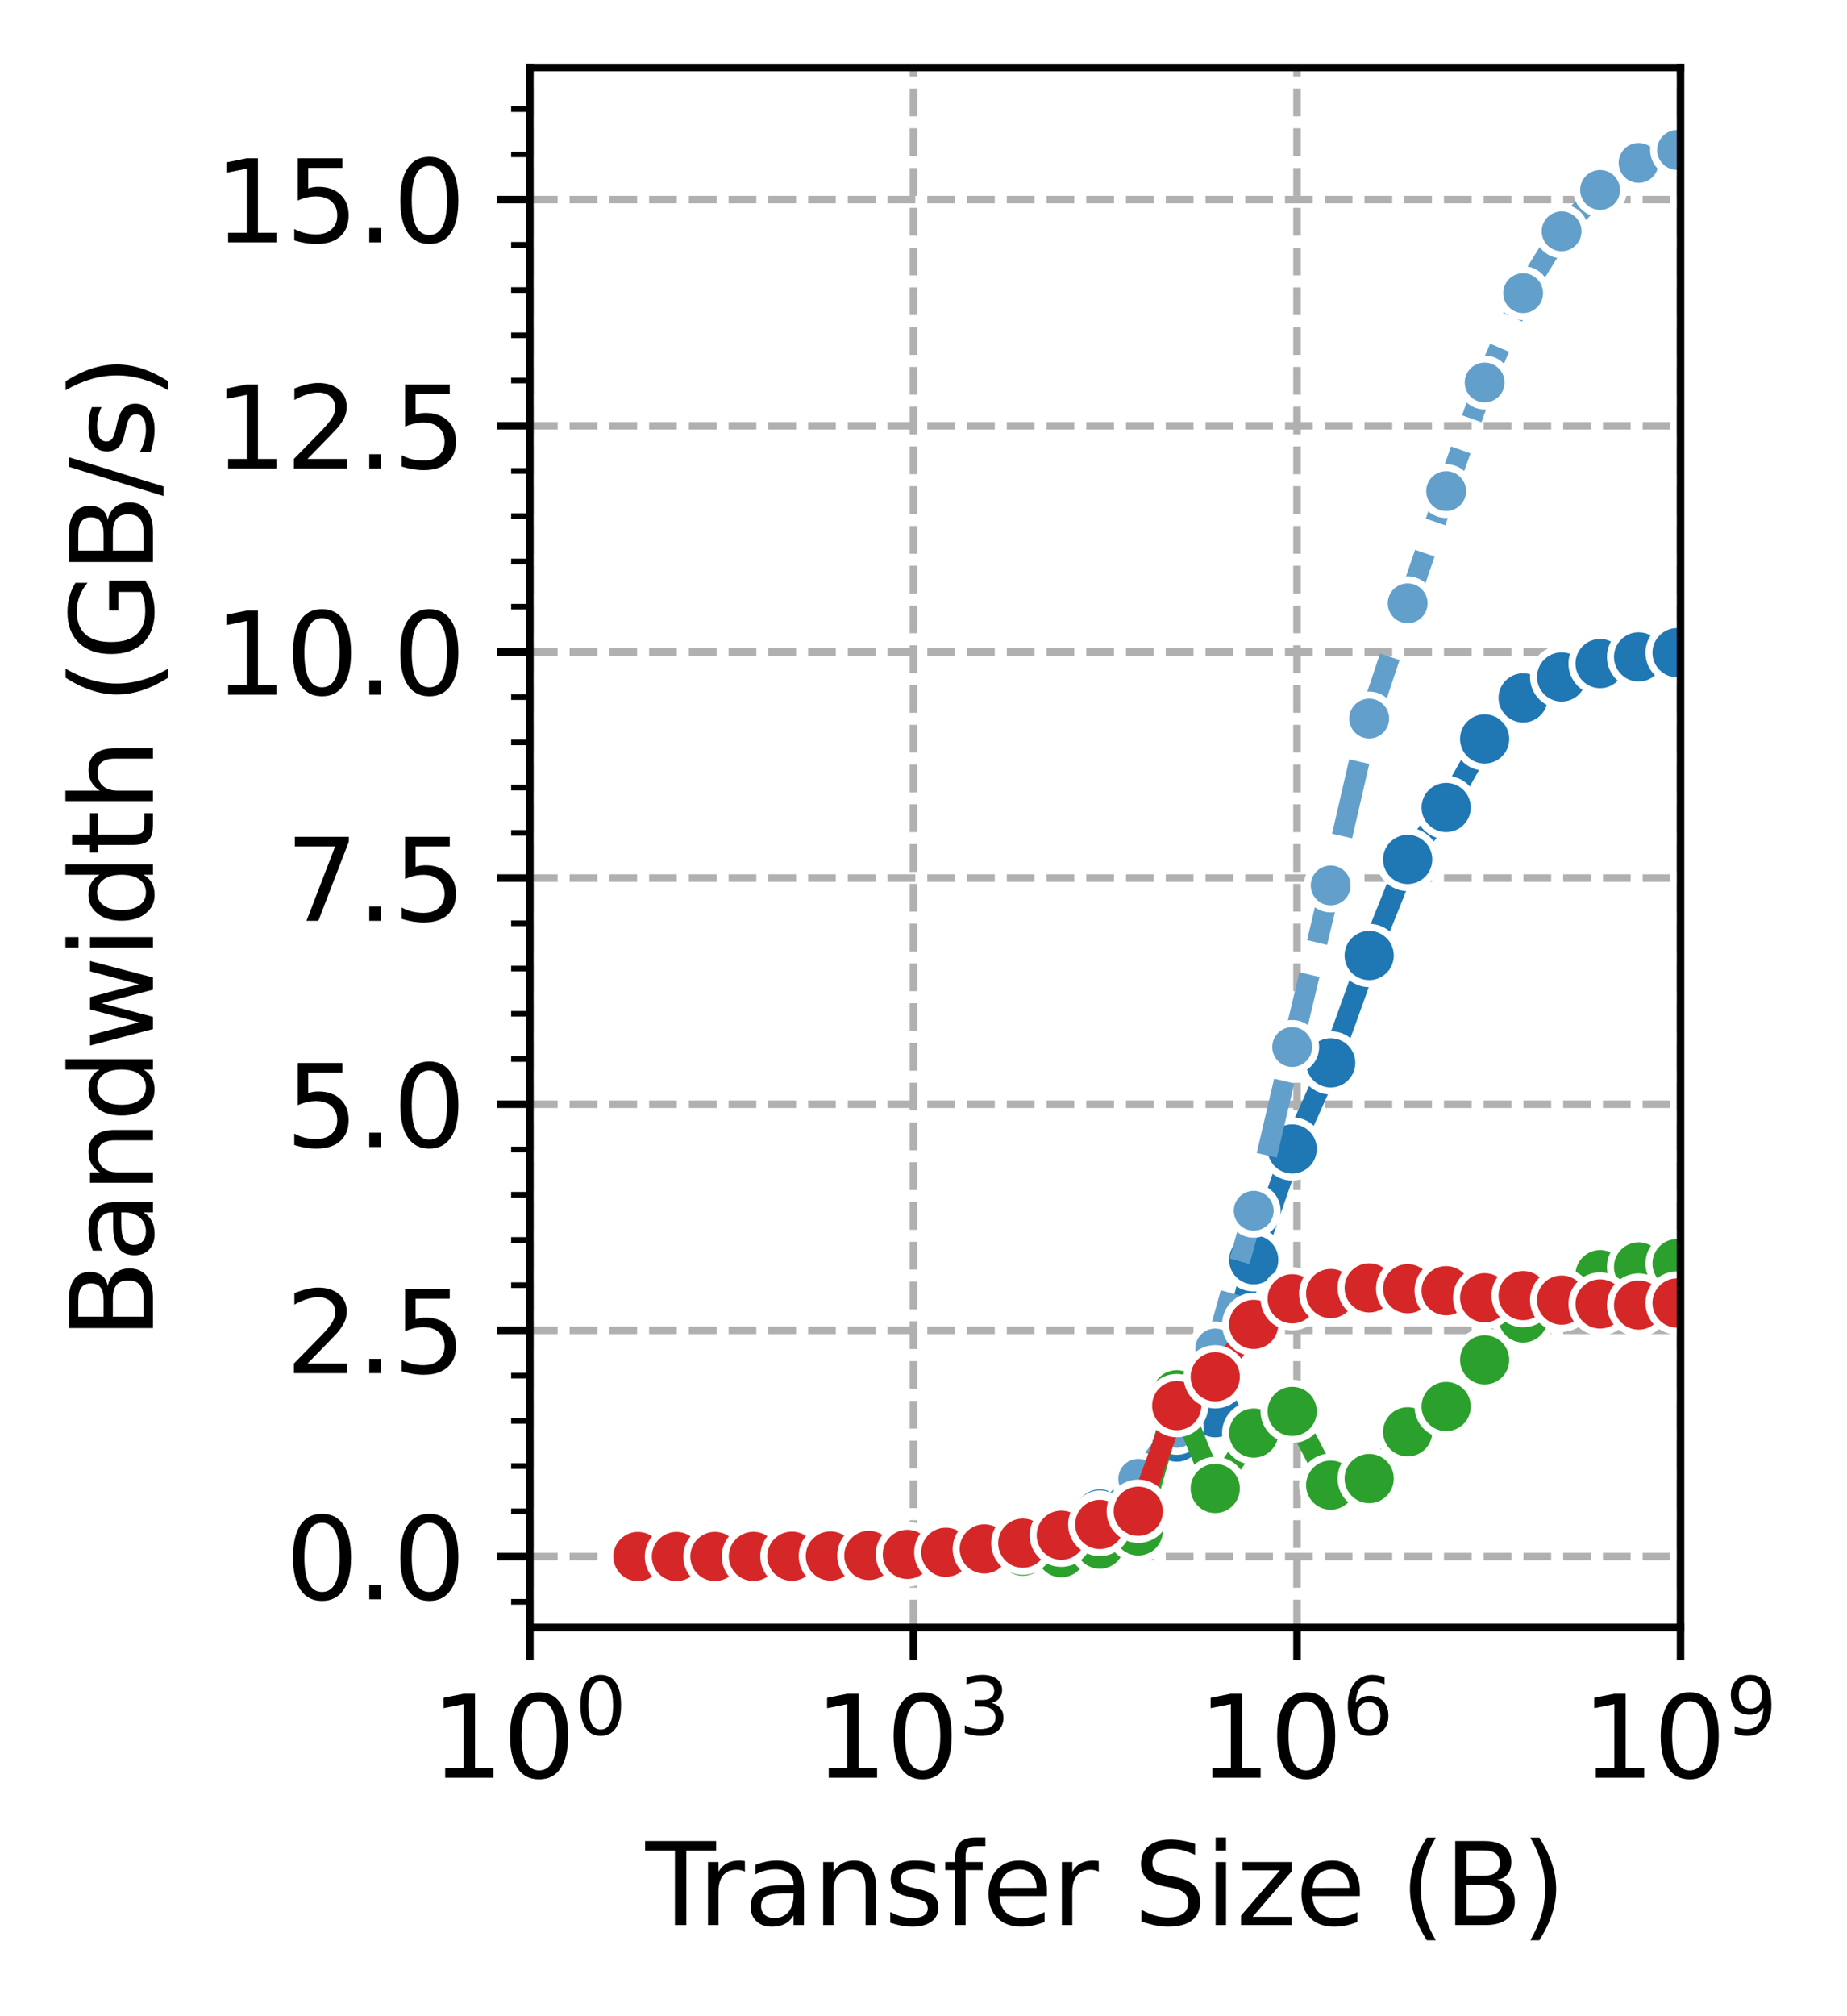<?xml version="1.0" encoding="utf-8" standalone="no"?>
<!DOCTYPE svg PUBLIC "-//W3C//DTD SVG 1.1//EN"
  "http://www.w3.org/Graphics/SVG/1.1/DTD/svg11.dtd">
<svg xmlns:xlink="http://www.w3.org/1999/xlink" width="197.053pt" height="214.947pt" viewBox="0 0 197.053 214.947" xmlns="http://www.w3.org/2000/svg" version="1.1">
 <defs>
  <style type="text/css">*{stroke-linejoin: round; stroke-linecap: butt}</style>
 </defs>
 <g id="figure_1">
  <g id="patch_1">
   <path d="M 0 214.947 
L 197.053 214.947 
L 197.053 0 
L 0 0 
z
" style="fill: #ffffff"/>
  </g>
  <g id="axes_1">
   <g id="patch_2">
    <path d="M 56.532 173.52 
L 179.292 173.52 
L 179.292 7.2 
L 56.532 7.2 
z
" style="fill: #ffffff"/>
   </g>
   <g id="PolyCollection_1">
    <defs>
     <path id="m01594944fa" d="M 68.06 -48.988 
L 68.06 -48.988 
L 72.166 -48.989 
L 76.272 -48.991 
L 80.378 -48.996 
L 84.484 -49.005 
L 88.59 -49.025 
L 92.696 -49.064 
L 96.802 -49.132 
L 100.908 -49.271 
L 105.014 -49.569 
L 109.12 -50.162 
L 113.226 -51.048 
L 117.332 -53.501 
L 121.438 -57.023 
L 125.544 -61.504 
L 129.65 -64.037 
L 133.756 -80.317 
L 137.862 -92.207 
L 141.969 -101.578 
L 146.075 -112.904 
L 150.181 -123.29 
L 154.287 -128.67 
L 158.393 -136.154 
L 162.499 -140.405 
L 166.605 -142.67 
L 170.711 -144.181 
L 174.817 -144.885 
L 178.923 -145.345 
L 183.029 -145.59 
L 187.135 -145.708 
L 187.135 -145.739 
L 187.135 -145.739 
L 183.029 -145.593 
L 178.923 -145.369 
L 174.817 -144.931 
L 170.711 -144.215 
L 166.605 -142.868 
L 162.499 -140.669 
L 158.393 -136.167 
L 154.287 -129.031 
L 150.181 -123.337 
L 146.075 -113.238 
L 141.969 -101.67 
L 137.862 -92.687 
L 133.756 -80.937 
L 129.65 -64.606 
L 125.544 -61.946 
L 121.438 -57.186 
L 117.332 -53.54 
L 113.226 -51.292 
L 109.12 -50.169 
L 105.014 -49.596 
L 100.908 -49.287 
L 96.802 -49.145 
L 92.696 -49.064 
L 88.59 -49.026 
L 84.484 -49.006 
L 80.378 -48.996 
L 76.272 -48.991 
L 72.166 -48.989 
L 68.06 -48.988 
z
" style="stroke: #1f77b4; stroke-opacity: 0.2"/>
    </defs>
    <g clip-path="url(#p445fb8ca25)">
     <use xlink:href="#m01594944fa" x="0" y="214.947" style="fill: #1f77b4; fill-opacity: 0.2; stroke: #1f77b4; stroke-opacity: 0.2"/>
    </g>
   </g>
   <g id="PolyCollection_2"/>
   <g id="PolyCollection_3"/>
   <g id="PolyCollection_4"/>
   <g id="matplotlib.axis_1">
    <g id="xtick_1">
     <g id="line2d_1">
      <path d="M 56.532 173.52 
L 56.532 7.2 
" clip-path="url(#p445fb8ca25)" style="fill: none; stroke-dasharray: 2.96,1.28; stroke-dashoffset: 0; stroke: #b0b0b0; stroke-width: 0.8"/>
     </g>
     <g id="line2d_2">
      <defs>
       <path id="m02758faf42" d="M 0 0 
L 0 3.5 
" style="stroke: #000000; stroke-width: 0.8"/>
      </defs>
      <g>
       <use xlink:href="#m02758faf42" x="56.532" y="173.52" style="stroke: #000000; stroke-width: 0.8"/>
      </g>
     </g>
     <g id="text_1">
      <!-- $\mathdefault{10^{0}}$ -->
      <g transform="translate(45.972 189.638) scale(0.12 -0.12)">
       <defs>
        <path id="DejaVuSans-31" d="M 794 531 
L 1825 531 
L 1825 4091 
L 703 3866 
L 703 4441 
L 1819 4666 
L 2450 4666 
L 2450 531 
L 3481 531 
L 3481 0 
L 794 0 
L 794 531 
z
" transform="scale(0.016)"/>
        <path id="DejaVuSans-30" d="M 2034 4250 
Q 1547 4250 1301 3770 
Q 1056 3291 1056 2328 
Q 1056 1369 1301 889 
Q 1547 409 2034 409 
Q 2525 409 2770 889 
Q 3016 1369 3016 2328 
Q 3016 3291 2770 3770 
Q 2525 4250 2034 4250 
z
M 2034 4750 
Q 2819 4750 3233 4129 
Q 3647 3509 3647 2328 
Q 3647 1150 3233 529 
Q 2819 -91 2034 -91 
Q 1250 -91 836 529 
Q 422 1150 422 2328 
Q 422 3509 836 4129 
Q 1250 4750 2034 4750 
z
" transform="scale(0.016)"/>
       </defs>
       <use xlink:href="#DejaVuSans-31" transform="translate(0 0.766)"/>
       <use xlink:href="#DejaVuSans-30" transform="translate(63.623 0.766)"/>
       <use xlink:href="#DejaVuSans-30" transform="translate(128.203 39.047) scale(0.7)"/>
      </g>
     </g>
    </g>
    <g id="xtick_2">
     <g id="line2d_3">
      <path d="M 97.453 173.52 
L 97.453 7.2 
" clip-path="url(#p445fb8ca25)" style="fill: none; stroke-dasharray: 2.96,1.28; stroke-dashoffset: 0; stroke: #b0b0b0; stroke-width: 0.8"/>
     </g>
     <g id="line2d_4">
      <g>
       <use xlink:href="#m02758faf42" x="97.453" y="173.52" style="stroke: #000000; stroke-width: 0.8"/>
      </g>
     </g>
     <g id="text_2">
      <!-- $\mathdefault{10^{3}}$ -->
      <g transform="translate(86.892 189.638) scale(0.12 -0.12)">
       <defs>
        <path id="DejaVuSans-33" d="M 2597 2516 
Q 3050 2419 3304 2112 
Q 3559 1806 3559 1356 
Q 3559 666 3084 287 
Q 2609 -91 1734 -91 
Q 1441 -91 1130 -33 
Q 819 25 488 141 
L 488 750 
Q 750 597 1062 519 
Q 1375 441 1716 441 
Q 2309 441 2620 675 
Q 2931 909 2931 1356 
Q 2931 1769 2642 2001 
Q 2353 2234 1838 2234 
L 1294 2234 
L 1294 2753 
L 1863 2753 
Q 2328 2753 2575 2939 
Q 2822 3125 2822 3475 
Q 2822 3834 2567 4026 
Q 2313 4219 1838 4219 
Q 1578 4219 1281 4162 
Q 984 4106 628 3988 
L 628 4550 
Q 988 4650 1302 4700 
Q 1616 4750 1894 4750 
Q 2613 4750 3031 4423 
Q 3450 4097 3450 3541 
Q 3450 3153 3228 2886 
Q 3006 2619 2597 2516 
z
" transform="scale(0.016)"/>
       </defs>
       <use xlink:href="#DejaVuSans-31" transform="translate(0 0.766)"/>
       <use xlink:href="#DejaVuSans-30" transform="translate(63.623 0.766)"/>
       <use xlink:href="#DejaVuSans-33" transform="translate(128.203 39.047) scale(0.7)"/>
      </g>
     </g>
    </g>
    <g id="xtick_3">
     <g id="line2d_5">
      <path d="M 138.373 173.52 
L 138.373 7.2 
" clip-path="url(#p445fb8ca25)" style="fill: none; stroke-dasharray: 2.96,1.28; stroke-dashoffset: 0; stroke: #b0b0b0; stroke-width: 0.8"/>
     </g>
     <g id="line2d_6">
      <g>
       <use xlink:href="#m02758faf42" x="138.373" y="173.52" style="stroke: #000000; stroke-width: 0.8"/>
      </g>
     </g>
     <g id="text_3">
      <!-- $\mathdefault{10^{6}}$ -->
      <g transform="translate(127.812 189.638) scale(0.12 -0.12)">
       <defs>
        <path id="DejaVuSans-36" d="M 2113 2584 
Q 1688 2584 1439 2293 
Q 1191 2003 1191 1497 
Q 1191 994 1439 701 
Q 1688 409 2113 409 
Q 2538 409 2786 701 
Q 3034 994 3034 1497 
Q 3034 2003 2786 2293 
Q 2538 2584 2113 2584 
z
M 3366 4563 
L 3366 3988 
Q 3128 4100 2886 4159 
Q 2644 4219 2406 4219 
Q 1781 4219 1451 3797 
Q 1122 3375 1075 2522 
Q 1259 2794 1537 2939 
Q 1816 3084 2150 3084 
Q 2853 3084 3261 2657 
Q 3669 2231 3669 1497 
Q 3669 778 3244 343 
Q 2819 -91 2113 -91 
Q 1303 -91 875 529 
Q 447 1150 447 2328 
Q 447 3434 972 4092 
Q 1497 4750 2381 4750 
Q 2619 4750 2861 4703 
Q 3103 4656 3366 4563 
z
" transform="scale(0.016)"/>
       </defs>
       <use xlink:href="#DejaVuSans-31" transform="translate(0 0.766)"/>
       <use xlink:href="#DejaVuSans-30" transform="translate(63.623 0.766)"/>
       <use xlink:href="#DejaVuSans-36" transform="translate(128.203 39.047) scale(0.7)"/>
      </g>
     </g>
    </g>
    <g id="xtick_4">
     <g id="line2d_7">
      <path d="M 179.292 173.52 
L 179.292 7.2 
" clip-path="url(#p445fb8ca25)" style="fill: none; stroke-dasharray: 2.96,1.28; stroke-dashoffset: 0; stroke: #b0b0b0; stroke-width: 0.8"/>
     </g>
     <g id="line2d_8">
      <g>
       <use xlink:href="#m02758faf42" x="179.292" y="173.52" style="stroke: #000000; stroke-width: 0.8"/>
      </g>
     </g>
     <g id="text_4">
      <!-- $\mathdefault{10^{9}}$ -->
      <g transform="translate(168.732 189.638) scale(0.12 -0.12)">
       <defs>
        <path id="DejaVuSans-39" d="M 703 97 
L 703 672 
Q 941 559 1184 500 
Q 1428 441 1663 441 
Q 2288 441 2617 861 
Q 2947 1281 2994 2138 
Q 2813 1869 2534 1725 
Q 2256 1581 1919 1581 
Q 1219 1581 811 2004 
Q 403 2428 403 3163 
Q 403 3881 828 4315 
Q 1253 4750 1959 4750 
Q 2769 4750 3195 4129 
Q 3622 3509 3622 2328 
Q 3622 1225 3098 567 
Q 2575 -91 1691 -91 
Q 1453 -91 1209 -44 
Q 966 3 703 97 
z
M 1959 2075 
Q 2384 2075 2632 2365 
Q 2881 2656 2881 3163 
Q 2881 3666 2632 3958 
Q 2384 4250 1959 4250 
Q 1534 4250 1286 3958 
Q 1038 3666 1038 3163 
Q 1038 2656 1286 2365 
Q 1534 2075 1959 2075 
z
" transform="scale(0.016)"/>
       </defs>
       <use xlink:href="#DejaVuSans-31" transform="translate(0 0.766)"/>
       <use xlink:href="#DejaVuSans-30" transform="translate(63.623 0.766)"/>
       <use xlink:href="#DejaVuSans-39" transform="translate(128.203 39.047) scale(0.7)"/>
      </g>
     </g>
    </g>
    <g id="text_5">
     <!-- Transfer Size (B) -->
     <g transform="translate(68.862 205.252) scale(0.12 -0.12)">
      <defs>
       <path id="DejaVuSans-54" d="M -19 4666 
L 3928 4666 
L 3928 4134 
L 2272 4134 
L 2272 0 
L 1638 0 
L 1638 4134 
L -19 4134 
L -19 4666 
z
" transform="scale(0.016)"/>
       <path id="DejaVuSans-72" d="M 2631 2963 
Q 2534 3019 2420 3045 
Q 2306 3072 2169 3072 
Q 1681 3072 1420 2755 
Q 1159 2438 1159 1844 
L 1159 0 
L 581 0 
L 581 3500 
L 1159 3500 
L 1159 2956 
Q 1341 3275 1631 3429 
Q 1922 3584 2338 3584 
Q 2397 3584 2469 3576 
Q 2541 3569 2628 3553 
L 2631 2963 
z
" transform="scale(0.016)"/>
       <path id="DejaVuSans-61" d="M 2194 1759 
Q 1497 1759 1228 1600 
Q 959 1441 959 1056 
Q 959 750 1161 570 
Q 1363 391 1709 391 
Q 2188 391 2477 730 
Q 2766 1069 2766 1631 
L 2766 1759 
L 2194 1759 
z
M 3341 1997 
L 3341 0 
L 2766 0 
L 2766 531 
Q 2569 213 2275 61 
Q 1981 -91 1556 -91 
Q 1019 -91 701 211 
Q 384 513 384 1019 
Q 384 1609 779 1909 
Q 1175 2209 1959 2209 
L 2766 2209 
L 2766 2266 
Q 2766 2663 2505 2880 
Q 2244 3097 1772 3097 
Q 1472 3097 1187 3025 
Q 903 2953 641 2809 
L 641 3341 
Q 956 3463 1253 3523 
Q 1550 3584 1831 3584 
Q 2591 3584 2966 3190 
Q 3341 2797 3341 1997 
z
" transform="scale(0.016)"/>
       <path id="DejaVuSans-6e" d="M 3513 2113 
L 3513 0 
L 2938 0 
L 2938 2094 
Q 2938 2591 2744 2837 
Q 2550 3084 2163 3084 
Q 1697 3084 1428 2787 
Q 1159 2491 1159 1978 
L 1159 0 
L 581 0 
L 581 3500 
L 1159 3500 
L 1159 2956 
Q 1366 3272 1645 3428 
Q 1925 3584 2291 3584 
Q 2894 3584 3203 3211 
Q 3513 2838 3513 2113 
z
" transform="scale(0.016)"/>
       <path id="DejaVuSans-73" d="M 2834 3397 
L 2834 2853 
Q 2591 2978 2328 3040 
Q 2066 3103 1784 3103 
Q 1356 3103 1142 2972 
Q 928 2841 928 2578 
Q 928 2378 1081 2264 
Q 1234 2150 1697 2047 
L 1894 2003 
Q 2506 1872 2764 1633 
Q 3022 1394 3022 966 
Q 3022 478 2636 193 
Q 2250 -91 1575 -91 
Q 1294 -91 989 -36 
Q 684 19 347 128 
L 347 722 
Q 666 556 975 473 
Q 1284 391 1588 391 
Q 1994 391 2212 530 
Q 2431 669 2431 922 
Q 2431 1156 2273 1281 
Q 2116 1406 1581 1522 
L 1381 1569 
Q 847 1681 609 1914 
Q 372 2147 372 2553 
Q 372 3047 722 3315 
Q 1072 3584 1716 3584 
Q 2034 3584 2315 3537 
Q 2597 3491 2834 3397 
z
" transform="scale(0.016)"/>
       <path id="DejaVuSans-66" d="M 2375 4863 
L 2375 4384 
L 1825 4384 
Q 1516 4384 1395 4259 
Q 1275 4134 1275 3809 
L 1275 3500 
L 2222 3500 
L 2222 3053 
L 1275 3053 
L 1275 0 
L 697 0 
L 697 3053 
L 147 3053 
L 147 3500 
L 697 3500 
L 697 3744 
Q 697 4328 969 4595 
Q 1241 4863 1831 4863 
L 2375 4863 
z
" transform="scale(0.016)"/>
       <path id="DejaVuSans-65" d="M 3597 1894 
L 3597 1613 
L 953 1613 
Q 991 1019 1311 708 
Q 1631 397 2203 397 
Q 2534 397 2845 478 
Q 3156 559 3463 722 
L 3463 178 
Q 3153 47 2828 -22 
Q 2503 -91 2169 -91 
Q 1331 -91 842 396 
Q 353 884 353 1716 
Q 353 2575 817 3079 
Q 1281 3584 2069 3584 
Q 2775 3584 3186 3129 
Q 3597 2675 3597 1894 
z
M 3022 2063 
Q 3016 2534 2758 2815 
Q 2500 3097 2075 3097 
Q 1594 3097 1305 2825 
Q 1016 2553 972 2059 
L 3022 2063 
z
" transform="scale(0.016)"/>
       <path id="DejaVuSans-20" transform="scale(0.016)"/>
       <path id="DejaVuSans-53" d="M 3425 4513 
L 3425 3897 
Q 3066 4069 2747 4153 
Q 2428 4238 2131 4238 
Q 1616 4238 1336 4038 
Q 1056 3838 1056 3469 
Q 1056 3159 1242 3001 
Q 1428 2844 1947 2747 
L 2328 2669 
Q 3034 2534 3370 2195 
Q 3706 1856 3706 1288 
Q 3706 609 3251 259 
Q 2797 -91 1919 -91 
Q 1588 -91 1214 -16 
Q 841 59 441 206 
L 441 856 
Q 825 641 1194 531 
Q 1563 422 1919 422 
Q 2459 422 2753 634 
Q 3047 847 3047 1241 
Q 3047 1584 2836 1778 
Q 2625 1972 2144 2069 
L 1759 2144 
Q 1053 2284 737 2584 
Q 422 2884 422 3419 
Q 422 4038 858 4394 
Q 1294 4750 2059 4750 
Q 2388 4750 2728 4690 
Q 3069 4631 3425 4513 
z
" transform="scale(0.016)"/>
       <path id="DejaVuSans-69" d="M 603 3500 
L 1178 3500 
L 1178 0 
L 603 0 
L 603 3500 
z
M 603 4863 
L 1178 4863 
L 1178 4134 
L 603 4134 
L 603 4863 
z
" transform="scale(0.016)"/>
       <path id="DejaVuSans-7a" d="M 353 3500 
L 3084 3500 
L 3084 2975 
L 922 459 
L 3084 459 
L 3084 0 
L 275 0 
L 275 525 
L 2438 3041 
L 353 3041 
L 353 3500 
z
" transform="scale(0.016)"/>
       <path id="DejaVuSans-28" d="M 1984 4856 
Q 1566 4138 1362 3434 
Q 1159 2731 1159 2009 
Q 1159 1288 1364 580 
Q 1569 -128 1984 -844 
L 1484 -844 
Q 1016 -109 783 600 
Q 550 1309 550 2009 
Q 550 2706 781 3412 
Q 1013 4119 1484 4856 
L 1984 4856 
z
" transform="scale(0.016)"/>
       <path id="DejaVuSans-42" d="M 1259 2228 
L 1259 519 
L 2272 519 
Q 2781 519 3026 730 
Q 3272 941 3272 1375 
Q 3272 1813 3026 2020 
Q 2781 2228 2272 2228 
L 1259 2228 
z
M 1259 4147 
L 1259 2741 
L 2194 2741 
Q 2656 2741 2882 2914 
Q 3109 3088 3109 3444 
Q 3109 3797 2882 3972 
Q 2656 4147 2194 4147 
L 1259 4147 
z
M 628 4666 
L 2241 4666 
Q 2963 4666 3353 4366 
Q 3744 4066 3744 3513 
Q 3744 3084 3544 2831 
Q 3344 2578 2956 2516 
Q 3422 2416 3680 2098 
Q 3938 1781 3938 1306 
Q 3938 681 3513 340 
Q 3088 0 2303 0 
L 628 0 
L 628 4666 
z
" transform="scale(0.016)"/>
       <path id="DejaVuSans-29" d="M 513 4856 
L 1013 4856 
Q 1481 4119 1714 3412 
Q 1947 2706 1947 2009 
Q 1947 1309 1714 600 
Q 1481 -109 1013 -844 
L 513 -844 
Q 928 -128 1133 580 
Q 1338 1288 1338 2009 
Q 1338 2731 1133 3434 
Q 928 4138 513 4856 
z
" transform="scale(0.016)"/>
      </defs>
      <use xlink:href="#DejaVuSans-54"/>
      <use xlink:href="#DejaVuSans-72" x="46.334"/>
      <use xlink:href="#DejaVuSans-61" x="87.447"/>
      <use xlink:href="#DejaVuSans-6e" x="148.727"/>
      <use xlink:href="#DejaVuSans-73" x="212.105"/>
      <use xlink:href="#DejaVuSans-66" x="264.205"/>
      <use xlink:href="#DejaVuSans-65" x="299.41"/>
      <use xlink:href="#DejaVuSans-72" x="360.934"/>
      <use xlink:href="#DejaVuSans-20" x="402.047"/>
      <use xlink:href="#DejaVuSans-53" x="433.834"/>
      <use xlink:href="#DejaVuSans-69" x="497.311"/>
      <use xlink:href="#DejaVuSans-7a" x="525.094"/>
      <use xlink:href="#DejaVuSans-65" x="577.584"/>
      <use xlink:href="#DejaVuSans-20" x="639.107"/>
      <use xlink:href="#DejaVuSans-28" x="670.895"/>
      <use xlink:href="#DejaVuSans-42" x="709.908"/>
      <use xlink:href="#DejaVuSans-29" x="778.512"/>
     </g>
    </g>
   </g>
   <g id="matplotlib.axis_2">
    <g id="ytick_1">
     <g id="line2d_9">
      <path d="M 56.532 165.961 
L 179.292 165.961 
" clip-path="url(#p445fb8ca25)" style="fill: none; stroke-dasharray: 2.96,1.28; stroke-dashoffset: 0; stroke: #b0b0b0; stroke-width: 0.8"/>
     </g>
     <g id="line2d_10">
      <defs>
       <path id="mabf384fcd1" d="M 0 0 
L -3.5 0 
" style="stroke: #000000; stroke-width: 0.8"/>
      </defs>
      <g>
       <use xlink:href="#mabf384fcd1" x="56.532" y="165.961" style="stroke: #000000; stroke-width: 0.8"/>
      </g>
     </g>
     <g id="text_6">
      <!-- 0.0 -->
      <g transform="translate(30.449 170.52) scale(0.12 -0.12)">
       <defs>
        <path id="DejaVuSans-2e" d="M 684 794 
L 1344 794 
L 1344 0 
L 684 0 
L 684 794 
z
" transform="scale(0.016)"/>
       </defs>
       <use xlink:href="#DejaVuSans-30"/>
       <use xlink:href="#DejaVuSans-2e" x="63.623"/>
       <use xlink:href="#DejaVuSans-30" x="95.41"/>
      </g>
     </g>
    </g>
    <g id="ytick_2">
     <g id="line2d_11">
      <path d="M 56.532 141.847 
L 179.292 141.847 
" clip-path="url(#p445fb8ca25)" style="fill: none; stroke-dasharray: 2.96,1.28; stroke-dashoffset: 0; stroke: #b0b0b0; stroke-width: 0.8"/>
     </g>
     <g id="line2d_12">
      <g>
       <use xlink:href="#mabf384fcd1" x="56.532" y="141.847" style="stroke: #000000; stroke-width: 0.8"/>
      </g>
     </g>
     <g id="text_7">
      <!-- 2.5 -->
      <g transform="translate(30.449 146.406) scale(0.12 -0.12)">
       <defs>
        <path id="DejaVuSans-32" d="M 1228 531 
L 3431 531 
L 3431 0 
L 469 0 
L 469 531 
Q 828 903 1448 1529 
Q 2069 2156 2228 2338 
Q 2531 2678 2651 2914 
Q 2772 3150 2772 3378 
Q 2772 3750 2511 3984 
Q 2250 4219 1831 4219 
Q 1534 4219 1204 4116 
Q 875 4013 500 3803 
L 500 4441 
Q 881 4594 1212 4672 
Q 1544 4750 1819 4750 
Q 2544 4750 2975 4387 
Q 3406 4025 3406 3419 
Q 3406 3131 3298 2873 
Q 3191 2616 2906 2266 
Q 2828 2175 2409 1742 
Q 1991 1309 1228 531 
z
" transform="scale(0.016)"/>
        <path id="DejaVuSans-35" d="M 691 4666 
L 3169 4666 
L 3169 4134 
L 1269 4134 
L 1269 2991 
Q 1406 3038 1543 3061 
Q 1681 3084 1819 3084 
Q 2600 3084 3056 2656 
Q 3513 2228 3513 1497 
Q 3513 744 3044 326 
Q 2575 -91 1722 -91 
Q 1428 -91 1123 -41 
Q 819 9 494 109 
L 494 744 
Q 775 591 1075 516 
Q 1375 441 1709 441 
Q 2250 441 2565 725 
Q 2881 1009 2881 1497 
Q 2881 1984 2565 2268 
Q 2250 2553 1709 2553 
Q 1456 2553 1204 2497 
Q 953 2441 691 2322 
L 691 4666 
z
" transform="scale(0.016)"/>
       </defs>
       <use xlink:href="#DejaVuSans-32"/>
       <use xlink:href="#DejaVuSans-2e" x="63.623"/>
       <use xlink:href="#DejaVuSans-35" x="95.41"/>
      </g>
     </g>
    </g>
    <g id="ytick_3">
     <g id="line2d_13">
      <path d="M 56.532 117.734 
L 179.292 117.734 
" clip-path="url(#p445fb8ca25)" style="fill: none; stroke-dasharray: 2.96,1.28; stroke-dashoffset: 0; stroke: #b0b0b0; stroke-width: 0.8"/>
     </g>
     <g id="line2d_14">
      <g>
       <use xlink:href="#mabf384fcd1" x="56.532" y="117.734" style="stroke: #000000; stroke-width: 0.8"/>
      </g>
     </g>
     <g id="text_8">
      <!-- 5.0 -->
      <g transform="translate(30.449 122.293) scale(0.12 -0.12)">
       <use xlink:href="#DejaVuSans-35"/>
       <use xlink:href="#DejaVuSans-2e" x="63.623"/>
       <use xlink:href="#DejaVuSans-30" x="95.41"/>
      </g>
     </g>
    </g>
    <g id="ytick_4">
     <g id="line2d_15">
      <path d="M 56.532 93.62 
L 179.292 93.62 
" clip-path="url(#p445fb8ca25)" style="fill: none; stroke-dasharray: 2.96,1.28; stroke-dashoffset: 0; stroke: #b0b0b0; stroke-width: 0.8"/>
     </g>
     <g id="line2d_16">
      <g>
       <use xlink:href="#mabf384fcd1" x="56.532" y="93.62" style="stroke: #000000; stroke-width: 0.8"/>
      </g>
     </g>
     <g id="text_9">
      <!-- 7.5 -->
      <g transform="translate(30.449 98.18) scale(0.12 -0.12)">
       <defs>
        <path id="DejaVuSans-37" d="M 525 4666 
L 3525 4666 
L 3525 4397 
L 1831 0 
L 1172 0 
L 2766 4134 
L 525 4134 
L 525 4666 
z
" transform="scale(0.016)"/>
       </defs>
       <use xlink:href="#DejaVuSans-37"/>
       <use xlink:href="#DejaVuSans-2e" x="63.623"/>
       <use xlink:href="#DejaVuSans-35" x="95.41"/>
      </g>
     </g>
    </g>
    <g id="ytick_5">
     <g id="line2d_17">
      <path d="M 56.532 69.507 
L 179.292 69.507 
" clip-path="url(#p445fb8ca25)" style="fill: none; stroke-dasharray: 2.96,1.28; stroke-dashoffset: 0; stroke: #b0b0b0; stroke-width: 0.8"/>
     </g>
     <g id="line2d_18">
      <g>
       <use xlink:href="#mabf384fcd1" x="56.532" y="69.507" style="stroke: #000000; stroke-width: 0.8"/>
      </g>
     </g>
     <g id="text_10">
      <!-- 10.0 -->
      <g transform="translate(22.814 74.066) scale(0.12 -0.12)">
       <use xlink:href="#DejaVuSans-31"/>
       <use xlink:href="#DejaVuSans-30" x="63.623"/>
       <use xlink:href="#DejaVuSans-2e" x="127.246"/>
       <use xlink:href="#DejaVuSans-30" x="159.033"/>
      </g>
     </g>
    </g>
    <g id="ytick_6">
     <g id="line2d_19">
      <path d="M 56.532 45.394 
L 179.292 45.394 
" clip-path="url(#p445fb8ca25)" style="fill: none; stroke-dasharray: 2.96,1.28; stroke-dashoffset: 0; stroke: #b0b0b0; stroke-width: 0.8"/>
     </g>
     <g id="line2d_20">
      <g>
       <use xlink:href="#mabf384fcd1" x="56.532" y="45.394" style="stroke: #000000; stroke-width: 0.8"/>
      </g>
     </g>
     <g id="text_11">
      <!-- 12.5 -->
      <g transform="translate(22.814 49.953) scale(0.12 -0.12)">
       <use xlink:href="#DejaVuSans-31"/>
       <use xlink:href="#DejaVuSans-32" x="63.623"/>
       <use xlink:href="#DejaVuSans-2e" x="127.246"/>
       <use xlink:href="#DejaVuSans-35" x="159.033"/>
      </g>
     </g>
    </g>
    <g id="ytick_7">
     <g id="line2d_21">
      <path d="M 56.532 21.28 
L 179.292 21.28 
" clip-path="url(#p445fb8ca25)" style="fill: none; stroke-dasharray: 2.96,1.28; stroke-dashoffset: 0; stroke: #b0b0b0; stroke-width: 0.8"/>
     </g>
     <g id="line2d_22">
      <g>
       <use xlink:href="#mabf384fcd1" x="56.532" y="21.28" style="stroke: #000000; stroke-width: 0.8"/>
      </g>
     </g>
     <g id="text_12">
      <!-- 15.0 -->
      <g transform="translate(22.814 25.839) scale(0.12 -0.12)">
       <use xlink:href="#DejaVuSans-31"/>
       <use xlink:href="#DejaVuSans-35" x="63.623"/>
       <use xlink:href="#DejaVuSans-2e" x="127.246"/>
       <use xlink:href="#DejaVuSans-30" x="159.033"/>
      </g>
     </g>
    </g>
    <g id="ytick_8">
     <g id="line2d_23">
      <defs>
       <path id="m14bfd39891" d="M 0 0 
L -2 0 
" style="stroke: #000000; stroke-width: 0.6"/>
      </defs>
      <g>
       <use xlink:href="#m14bfd39891" x="56.532" y="170.783" style="stroke: #000000; stroke-width: 0.6"/>
      </g>
     </g>
    </g>
    <g id="ytick_9">
     <g id="line2d_24">
      <g>
       <use xlink:href="#m14bfd39891" x="56.532" y="161.138" style="stroke: #000000; stroke-width: 0.6"/>
      </g>
     </g>
    </g>
    <g id="ytick_10">
     <g id="line2d_25">
      <g>
       <use xlink:href="#m14bfd39891" x="56.532" y="156.315" style="stroke: #000000; stroke-width: 0.6"/>
      </g>
     </g>
    </g>
    <g id="ytick_11">
     <g id="line2d_26">
      <g>
       <use xlink:href="#m14bfd39891" x="56.532" y="151.493" style="stroke: #000000; stroke-width: 0.6"/>
      </g>
     </g>
    </g>
    <g id="ytick_12">
     <g id="line2d_27">
      <g>
       <use xlink:href="#m14bfd39891" x="56.532" y="146.67" style="stroke: #000000; stroke-width: 0.6"/>
      </g>
     </g>
    </g>
    <g id="ytick_13">
     <g id="line2d_28">
      <g>
       <use xlink:href="#m14bfd39891" x="56.532" y="137.025" style="stroke: #000000; stroke-width: 0.6"/>
      </g>
     </g>
    </g>
    <g id="ytick_14">
     <g id="line2d_29">
      <g>
       <use xlink:href="#m14bfd39891" x="56.532" y="132.202" style="stroke: #000000; stroke-width: 0.6"/>
      </g>
     </g>
    </g>
    <g id="ytick_15">
     <g id="line2d_30">
      <g>
       <use xlink:href="#m14bfd39891" x="56.532" y="127.379" style="stroke: #000000; stroke-width: 0.6"/>
      </g>
     </g>
    </g>
    <g id="ytick_16">
     <g id="line2d_31">
      <g>
       <use xlink:href="#m14bfd39891" x="56.532" y="122.556" style="stroke: #000000; stroke-width: 0.6"/>
      </g>
     </g>
    </g>
    <g id="ytick_17">
     <g id="line2d_32">
      <g>
       <use xlink:href="#m14bfd39891" x="56.532" y="112.911" style="stroke: #000000; stroke-width: 0.6"/>
      </g>
     </g>
    </g>
    <g id="ytick_18">
     <g id="line2d_33">
      <g>
       <use xlink:href="#m14bfd39891" x="56.532" y="108.088" style="stroke: #000000; stroke-width: 0.6"/>
      </g>
     </g>
    </g>
    <g id="ytick_19">
     <g id="line2d_34">
      <g>
       <use xlink:href="#m14bfd39891" x="56.532" y="103.266" style="stroke: #000000; stroke-width: 0.6"/>
      </g>
     </g>
    </g>
    <g id="ytick_20">
     <g id="line2d_35">
      <g>
       <use xlink:href="#m14bfd39891" x="56.532" y="98.443" style="stroke: #000000; stroke-width: 0.6"/>
      </g>
     </g>
    </g>
    <g id="ytick_21">
     <g id="line2d_36">
      <g>
       <use xlink:href="#m14bfd39891" x="56.532" y="88.798" style="stroke: #000000; stroke-width: 0.6"/>
      </g>
     </g>
    </g>
    <g id="ytick_22">
     <g id="line2d_37">
      <g>
       <use xlink:href="#m14bfd39891" x="56.532" y="83.975" style="stroke: #000000; stroke-width: 0.6"/>
      </g>
     </g>
    </g>
    <g id="ytick_23">
     <g id="line2d_38">
      <g>
       <use xlink:href="#m14bfd39891" x="56.532" y="79.152" style="stroke: #000000; stroke-width: 0.6"/>
      </g>
     </g>
    </g>
    <g id="ytick_24">
     <g id="line2d_39">
      <g>
       <use xlink:href="#m14bfd39891" x="56.532" y="74.33" style="stroke: #000000; stroke-width: 0.6"/>
      </g>
     </g>
    </g>
    <g id="ytick_25">
     <g id="line2d_40">
      <g>
       <use xlink:href="#m14bfd39891" x="56.532" y="64.684" style="stroke: #000000; stroke-width: 0.6"/>
      </g>
     </g>
    </g>
    <g id="ytick_26">
     <g id="line2d_41">
      <g>
       <use xlink:href="#m14bfd39891" x="56.532" y="59.862" style="stroke: #000000; stroke-width: 0.6"/>
      </g>
     </g>
    </g>
    <g id="ytick_27">
     <g id="line2d_42">
      <g>
       <use xlink:href="#m14bfd39891" x="56.532" y="55.039" style="stroke: #000000; stroke-width: 0.6"/>
      </g>
     </g>
    </g>
    <g id="ytick_28">
     <g id="line2d_43">
      <g>
       <use xlink:href="#m14bfd39891" x="56.532" y="50.216" style="stroke: #000000; stroke-width: 0.6"/>
      </g>
     </g>
    </g>
    <g id="ytick_29">
     <g id="line2d_44">
      <g>
       <use xlink:href="#m14bfd39891" x="56.532" y="40.571" style="stroke: #000000; stroke-width: 0.6"/>
      </g>
     </g>
    </g>
    <g id="ytick_30">
     <g id="line2d_45">
      <g>
       <use xlink:href="#m14bfd39891" x="56.532" y="35.748" style="stroke: #000000; stroke-width: 0.6"/>
      </g>
     </g>
    </g>
    <g id="ytick_31">
     <g id="line2d_46">
      <g>
       <use xlink:href="#m14bfd39891" x="56.532" y="30.926" style="stroke: #000000; stroke-width: 0.6"/>
      </g>
     </g>
    </g>
    <g id="ytick_32">
     <g id="line2d_47">
      <g>
       <use xlink:href="#m14bfd39891" x="56.532" y="26.103" style="stroke: #000000; stroke-width: 0.6"/>
      </g>
     </g>
    </g>
    <g id="ytick_33">
     <g id="line2d_48">
      <g>
       <use xlink:href="#m14bfd39891" x="56.532" y="16.458" style="stroke: #000000; stroke-width: 0.6"/>
      </g>
     </g>
    </g>
    <g id="ytick_34">
     <g id="line2d_49">
      <g>
       <use xlink:href="#m14bfd39891" x="56.532" y="11.635" style="stroke: #000000; stroke-width: 0.6"/>
      </g>
     </g>
    </g>
    <g id="text_13">
     <!-- Bandwidth (GB/s) -->
     <g transform="translate(16.318 142.804) rotate(-90) scale(0.12 -0.12)">
      <defs>
       <path id="DejaVuSans-64" d="M 2906 2969 
L 2906 4863 
L 3481 4863 
L 3481 0 
L 2906 0 
L 2906 525 
Q 2725 213 2448 61 
Q 2172 -91 1784 -91 
Q 1150 -91 751 415 
Q 353 922 353 1747 
Q 353 2572 751 3078 
Q 1150 3584 1784 3584 
Q 2172 3584 2448 3432 
Q 2725 3281 2906 2969 
z
M 947 1747 
Q 947 1113 1208 752 
Q 1469 391 1925 391 
Q 2381 391 2643 752 
Q 2906 1113 2906 1747 
Q 2906 2381 2643 2742 
Q 2381 3103 1925 3103 
Q 1469 3103 1208 2742 
Q 947 2381 947 1747 
z
" transform="scale(0.016)"/>
       <path id="DejaVuSans-77" d="M 269 3500 
L 844 3500 
L 1563 769 
L 2278 3500 
L 2956 3500 
L 3675 769 
L 4391 3500 
L 4966 3500 
L 4050 0 
L 3372 0 
L 2619 2869 
L 1863 0 
L 1184 0 
L 269 3500 
z
" transform="scale(0.016)"/>
       <path id="DejaVuSans-74" d="M 1172 4494 
L 1172 3500 
L 2356 3500 
L 2356 3053 
L 1172 3053 
L 1172 1153 
Q 1172 725 1289 603 
Q 1406 481 1766 481 
L 2356 481 
L 2356 0 
L 1766 0 
Q 1100 0 847 248 
Q 594 497 594 1153 
L 594 3053 
L 172 3053 
L 172 3500 
L 594 3500 
L 594 4494 
L 1172 4494 
z
" transform="scale(0.016)"/>
       <path id="DejaVuSans-68" d="M 3513 2113 
L 3513 0 
L 2938 0 
L 2938 2094 
Q 2938 2591 2744 2837 
Q 2550 3084 2163 3084 
Q 1697 3084 1428 2787 
Q 1159 2491 1159 1978 
L 1159 0 
L 581 0 
L 581 4863 
L 1159 4863 
L 1159 2956 
Q 1366 3272 1645 3428 
Q 1925 3584 2291 3584 
Q 2894 3584 3203 3211 
Q 3513 2838 3513 2113 
z
" transform="scale(0.016)"/>
       <path id="DejaVuSans-47" d="M 3809 666 
L 3809 1919 
L 2778 1919 
L 2778 2438 
L 4434 2438 
L 4434 434 
Q 4069 175 3628 42 
Q 3188 -91 2688 -91 
Q 1594 -91 976 548 
Q 359 1188 359 2328 
Q 359 3472 976 4111 
Q 1594 4750 2688 4750 
Q 3144 4750 3555 4637 
Q 3966 4525 4313 4306 
L 4313 3634 
Q 3963 3931 3569 4081 
Q 3175 4231 2741 4231 
Q 1884 4231 1454 3753 
Q 1025 3275 1025 2328 
Q 1025 1384 1454 906 
Q 1884 428 2741 428 
Q 3075 428 3337 486 
Q 3600 544 3809 666 
z
" transform="scale(0.016)"/>
       <path id="DejaVuSans-2f" d="M 1625 4666 
L 2156 4666 
L 531 -594 
L 0 -594 
L 1625 4666 
z
" transform="scale(0.016)"/>
      </defs>
      <use xlink:href="#DejaVuSans-42"/>
      <use xlink:href="#DejaVuSans-61" x="68.604"/>
      <use xlink:href="#DejaVuSans-6e" x="129.883"/>
      <use xlink:href="#DejaVuSans-64" x="193.262"/>
      <use xlink:href="#DejaVuSans-77" x="256.738"/>
      <use xlink:href="#DejaVuSans-69" x="338.525"/>
      <use xlink:href="#DejaVuSans-64" x="366.309"/>
      <use xlink:href="#DejaVuSans-74" x="429.785"/>
      <use xlink:href="#DejaVuSans-68" x="468.994"/>
      <use xlink:href="#DejaVuSans-20" x="532.373"/>
      <use xlink:href="#DejaVuSans-28" x="564.16"/>
      <use xlink:href="#DejaVuSans-47" x="603.174"/>
      <use xlink:href="#DejaVuSans-42" x="680.664"/>
      <use xlink:href="#DejaVuSans-2f" x="749.268"/>
      <use xlink:href="#DejaVuSans-73" x="782.959"/>
      <use xlink:href="#DejaVuSans-29" x="835.059"/>
     </g>
    </g>
   </g>
   <g id="line2d_50">
    <path d="M 68.06 165.959 
L 72.166 165.958 
L 76.272 165.956 
L 80.378 165.951 
L 84.484 165.942 
L 88.59 165.922 
L 92.696 165.884 
L 96.802 165.809 
L 100.908 165.668 
L 105.014 165.365 
L 109.12 164.782 
L 113.226 163.777 
L 117.332 161.427 
L 121.438 157.843 
L 125.544 153.222 
L 129.65 150.626 
L 133.756 134.32 
L 137.862 122.5 
L 141.969 113.323 
L 146.075 101.876 
L 150.181 91.634 
L 154.287 86.097 
L 158.393 78.787 
L 162.499 74.41 
L 166.605 72.178 
L 170.711 70.75 
L 174.817 70.039 
L 178.923 69.59 
L 183.029 69.356 
L 187.135 69.224 
" clip-path="url(#p445fb8ca25)" style="fill: none; stroke: #1f77b4; stroke-width: 2.2; stroke-linecap: square"/>
    <defs>
     <path id="m1e5de08e39" d="M 0 3 
C 0.796 3 1.559 2.684 2.121 2.121 
C 2.684 1.559 3 0.796 3 0 
C 3 -0.796 2.684 -1.559 2.121 -2.121 
C 1.559 -2.684 0.796 -3 0 -3 
C -0.796 -3 -1.559 -2.684 -2.121 -2.121 
C -2.684 -1.559 -3 -0.796 -3 0 
C -3 0.796 -2.684 1.559 -2.121 2.121 
C -1.559 2.684 -0.796 3 0 3 
z
" style="stroke: #ffffff; stroke-width: 0.75"/>
    </defs>
    <g clip-path="url(#p445fb8ca25)">
     <use xlink:href="#m1e5de08e39" x="68.06" y="165.959" style="fill: #1f77b4; stroke: #ffffff; stroke-width: 0.75"/>
     <use xlink:href="#m1e5de08e39" x="72.166" y="165.958" style="fill: #1f77b4; stroke: #ffffff; stroke-width: 0.75"/>
     <use xlink:href="#m1e5de08e39" x="76.272" y="165.956" style="fill: #1f77b4; stroke: #ffffff; stroke-width: 0.75"/>
     <use xlink:href="#m1e5de08e39" x="80.378" y="165.951" style="fill: #1f77b4; stroke: #ffffff; stroke-width: 0.75"/>
     <use xlink:href="#m1e5de08e39" x="84.484" y="165.942" style="fill: #1f77b4; stroke: #ffffff; stroke-width: 0.75"/>
     <use xlink:href="#m1e5de08e39" x="88.59" y="165.922" style="fill: #1f77b4; stroke: #ffffff; stroke-width: 0.75"/>
     <use xlink:href="#m1e5de08e39" x="92.696" y="165.884" style="fill: #1f77b4; stroke: #ffffff; stroke-width: 0.75"/>
     <use xlink:href="#m1e5de08e39" x="96.802" y="165.809" style="fill: #1f77b4; stroke: #ffffff; stroke-width: 0.75"/>
     <use xlink:href="#m1e5de08e39" x="100.908" y="165.668" style="fill: #1f77b4; stroke: #ffffff; stroke-width: 0.75"/>
     <use xlink:href="#m1e5de08e39" x="105.014" y="165.365" style="fill: #1f77b4; stroke: #ffffff; stroke-width: 0.75"/>
     <use xlink:href="#m1e5de08e39" x="109.12" y="164.782" style="fill: #1f77b4; stroke: #ffffff; stroke-width: 0.75"/>
     <use xlink:href="#m1e5de08e39" x="113.226" y="163.777" style="fill: #1f77b4; stroke: #ffffff; stroke-width: 0.75"/>
     <use xlink:href="#m1e5de08e39" x="117.332" y="161.427" style="fill: #1f77b4; stroke: #ffffff; stroke-width: 0.75"/>
     <use xlink:href="#m1e5de08e39" x="121.438" y="157.843" style="fill: #1f77b4; stroke: #ffffff; stroke-width: 0.75"/>
     <use xlink:href="#m1e5de08e39" x="125.544" y="153.222" style="fill: #1f77b4; stroke: #ffffff; stroke-width: 0.75"/>
     <use xlink:href="#m1e5de08e39" x="129.65" y="150.626" style="fill: #1f77b4; stroke: #ffffff; stroke-width: 0.75"/>
     <use xlink:href="#m1e5de08e39" x="133.756" y="134.32" style="fill: #1f77b4; stroke: #ffffff; stroke-width: 0.75"/>
     <use xlink:href="#m1e5de08e39" x="137.862" y="122.5" style="fill: #1f77b4; stroke: #ffffff; stroke-width: 0.75"/>
     <use xlink:href="#m1e5de08e39" x="141.969" y="113.323" style="fill: #1f77b4; stroke: #ffffff; stroke-width: 0.75"/>
     <use xlink:href="#m1e5de08e39" x="146.075" y="101.876" style="fill: #1f77b4; stroke: #ffffff; stroke-width: 0.75"/>
     <use xlink:href="#m1e5de08e39" x="150.181" y="91.634" style="fill: #1f77b4; stroke: #ffffff; stroke-width: 0.75"/>
     <use xlink:href="#m1e5de08e39" x="154.287" y="86.097" style="fill: #1f77b4; stroke: #ffffff; stroke-width: 0.75"/>
     <use xlink:href="#m1e5de08e39" x="158.393" y="78.787" style="fill: #1f77b4; stroke: #ffffff; stroke-width: 0.75"/>
     <use xlink:href="#m1e5de08e39" x="162.499" y="74.41" style="fill: #1f77b4; stroke: #ffffff; stroke-width: 0.75"/>
     <use xlink:href="#m1e5de08e39" x="166.605" y="72.178" style="fill: #1f77b4; stroke: #ffffff; stroke-width: 0.75"/>
     <use xlink:href="#m1e5de08e39" x="170.711" y="70.75" style="fill: #1f77b4; stroke: #ffffff; stroke-width: 0.75"/>
     <use xlink:href="#m1e5de08e39" x="174.817" y="70.039" style="fill: #1f77b4; stroke: #ffffff; stroke-width: 0.75"/>
     <use xlink:href="#m1e5de08e39" x="178.923" y="69.59" style="fill: #1f77b4; stroke: #ffffff; stroke-width: 0.75"/>
     <use xlink:href="#m1e5de08e39" x="183.029" y="69.356" style="fill: #1f77b4; stroke: #ffffff; stroke-width: 0.75"/>
     <use xlink:href="#m1e5de08e39" x="187.135" y="69.224" style="fill: #1f77b4; stroke: #ffffff; stroke-width: 0.75"/>
    </g>
   </g>
   <g id="line2d_51">
    <path d="M 68.06 165.959 
L 72.166 165.958 
L 76.272 165.956 
L 80.378 165.952 
L 84.484 165.943 
L 88.59 165.927 
L 92.696 165.894 
L 96.802 165.824 
L 100.908 165.683 
L 105.014 165.347 
L 109.12 164.866 
L 113.226 163.86 
L 117.332 161.785 
L 121.438 157.673 
L 125.544 152.24 
L 129.65 143.776 
L 133.756 129.091 
L 137.862 111.632 
L 141.969 94.405 
L 146.075 76.614 
L 150.181 64.325 
L 154.287 52.361 
L 158.393 40.783 
L 162.499 31.256 
L 166.605 24.661 
L 170.711 20.252 
L 174.817 17.367 
L 178.923 15.991 
L 183.029 15.289 
L 187.135 14.76 
" clip-path="url(#p445fb8ca25)" style="fill: none; stroke-dasharray: 8.14,3.52; stroke-dashoffset: 0; stroke: #62a0cb; stroke-width: 2.2"/>
    <defs>
     <path id="mdafb5f5f26" d="M 0 2.5 
C 0.663 2.5 1.299 2.237 1.768 1.768 
C 2.237 1.299 2.5 0.663 2.5 0 
C 2.5 -0.663 2.237 -1.299 1.768 -1.768 
C 1.299 -2.237 0.663 -2.5 0 -2.5 
C -0.663 -2.5 -1.299 -2.237 -1.768 -1.768 
C -2.237 -1.299 -2.5 -0.663 -2.5 0 
C -2.5 0.663 -2.237 1.299 -1.768 1.768 
C -1.299 2.237 -0.663 2.5 0 2.5 
z
" style="stroke: #ffffff; stroke-width: 0.75"/>
    </defs>
    <g clip-path="url(#p445fb8ca25)">
     <use xlink:href="#mdafb5f5f26" x="68.06" y="165.959" style="fill: #62a0cb; stroke: #ffffff; stroke-width: 0.75"/>
     <use xlink:href="#mdafb5f5f26" x="72.166" y="165.958" style="fill: #62a0cb; stroke: #ffffff; stroke-width: 0.75"/>
     <use xlink:href="#mdafb5f5f26" x="76.272" y="165.956" style="fill: #62a0cb; stroke: #ffffff; stroke-width: 0.75"/>
     <use xlink:href="#mdafb5f5f26" x="80.378" y="165.952" style="fill: #62a0cb; stroke: #ffffff; stroke-width: 0.75"/>
     <use xlink:href="#mdafb5f5f26" x="84.484" y="165.943" style="fill: #62a0cb; stroke: #ffffff; stroke-width: 0.75"/>
     <use xlink:href="#mdafb5f5f26" x="88.59" y="165.927" style="fill: #62a0cb; stroke: #ffffff; stroke-width: 0.75"/>
     <use xlink:href="#mdafb5f5f26" x="92.696" y="165.894" style="fill: #62a0cb; stroke: #ffffff; stroke-width: 0.75"/>
     <use xlink:href="#mdafb5f5f26" x="96.802" y="165.824" style="fill: #62a0cb; stroke: #ffffff; stroke-width: 0.75"/>
     <use xlink:href="#mdafb5f5f26" x="100.908" y="165.683" style="fill: #62a0cb; stroke: #ffffff; stroke-width: 0.75"/>
     <use xlink:href="#mdafb5f5f26" x="105.014" y="165.347" style="fill: #62a0cb; stroke: #ffffff; stroke-width: 0.75"/>
     <use xlink:href="#mdafb5f5f26" x="109.12" y="164.866" style="fill: #62a0cb; stroke: #ffffff; stroke-width: 0.75"/>
     <use xlink:href="#mdafb5f5f26" x="113.226" y="163.86" style="fill: #62a0cb; stroke: #ffffff; stroke-width: 0.75"/>
     <use xlink:href="#mdafb5f5f26" x="117.332" y="161.785" style="fill: #62a0cb; stroke: #ffffff; stroke-width: 0.75"/>
     <use xlink:href="#mdafb5f5f26" x="121.438" y="157.673" style="fill: #62a0cb; stroke: #ffffff; stroke-width: 0.75"/>
     <use xlink:href="#mdafb5f5f26" x="125.544" y="152.24" style="fill: #62a0cb; stroke: #ffffff; stroke-width: 0.75"/>
     <use xlink:href="#mdafb5f5f26" x="129.65" y="143.776" style="fill: #62a0cb; stroke: #ffffff; stroke-width: 0.75"/>
     <use xlink:href="#mdafb5f5f26" x="133.756" y="129.091" style="fill: #62a0cb; stroke: #ffffff; stroke-width: 0.75"/>
     <use xlink:href="#mdafb5f5f26" x="137.862" y="111.632" style="fill: #62a0cb; stroke: #ffffff; stroke-width: 0.75"/>
     <use xlink:href="#mdafb5f5f26" x="141.969" y="94.405" style="fill: #62a0cb; stroke: #ffffff; stroke-width: 0.75"/>
     <use xlink:href="#mdafb5f5f26" x="146.075" y="76.614" style="fill: #62a0cb; stroke: #ffffff; stroke-width: 0.75"/>
     <use xlink:href="#mdafb5f5f26" x="150.181" y="64.325" style="fill: #62a0cb; stroke: #ffffff; stroke-width: 0.75"/>
     <use xlink:href="#mdafb5f5f26" x="154.287" y="52.361" style="fill: #62a0cb; stroke: #ffffff; stroke-width: 0.75"/>
     <use xlink:href="#mdafb5f5f26" x="158.393" y="40.783" style="fill: #62a0cb; stroke: #ffffff; stroke-width: 0.75"/>
     <use xlink:href="#mdafb5f5f26" x="162.499" y="31.256" style="fill: #62a0cb; stroke: #ffffff; stroke-width: 0.75"/>
     <use xlink:href="#mdafb5f5f26" x="166.605" y="24.661" style="fill: #62a0cb; stroke: #ffffff; stroke-width: 0.75"/>
     <use xlink:href="#mdafb5f5f26" x="170.711" y="20.252" style="fill: #62a0cb; stroke: #ffffff; stroke-width: 0.75"/>
     <use xlink:href="#mdafb5f5f26" x="174.817" y="17.367" style="fill: #62a0cb; stroke: #ffffff; stroke-width: 0.75"/>
     <use xlink:href="#mdafb5f5f26" x="178.923" y="15.991" style="fill: #62a0cb; stroke: #ffffff; stroke-width: 0.75"/>
     <use xlink:href="#mdafb5f5f26" x="183.029" y="15.289" style="fill: #62a0cb; stroke: #ffffff; stroke-width: 0.75"/>
     <use xlink:href="#mdafb5f5f26" x="187.135" y="14.76" style="fill: #62a0cb; stroke: #ffffff; stroke-width: 0.75"/>
    </g>
   </g>
   <g id="line2d_52">
    <path d="M 68.06 165.96 
L 72.166 165.954 
L 76.272 165.948 
L 80.378 165.936 
L 84.484 165.911 
L 88.59 165.862 
L 92.696 165.768 
L 96.802 165.631 
L 100.908 165.78 
L 105.014 164.617 
L 109.12 165.382 
L 113.226 165.55 
L 117.332 164.636 
L 121.438 163.225 
L 125.544 148.713 
L 129.65 158.702 
L 133.756 152.795 
L 137.862 150.484 
L 141.969 158.346 
L 146.075 157.646 
L 150.181 152.664 
L 154.287 149.966 
L 158.393 144.992 
L 162.499 140.519 
L 166.605 138.635 
L 170.711 135.91 
L 174.817 135.079 
L 178.923 134.725 
L 183.029 134.518 
L 187.135 134.603 
" clip-path="url(#p445fb8ca25)" style="fill: none; stroke: #2ca02c; stroke-width: 2.2; stroke-linecap: square"/>
    <defs>
     <path id="m0c5aced240" d="M 0 3 
C 0.796 3 1.559 2.684 2.121 2.121 
C 2.684 1.559 3 0.796 3 0 
C 3 -0.796 2.684 -1.559 2.121 -2.121 
C 1.559 -2.684 0.796 -3 0 -3 
C -0.796 -3 -1.559 -2.684 -2.121 -2.121 
C -2.684 -1.559 -3 -0.796 -3 0 
C -3 0.796 -2.684 1.559 -2.121 2.121 
C -1.559 2.684 -0.796 3 0 3 
z
" style="stroke: #ffffff; stroke-width: 0.75"/>
    </defs>
    <g clip-path="url(#p445fb8ca25)">
     <use xlink:href="#m0c5aced240" x="68.06" y="165.96" style="fill: #2ca02c; stroke: #ffffff; stroke-width: 0.75"/>
     <use xlink:href="#m0c5aced240" x="72.166" y="165.954" style="fill: #2ca02c; stroke: #ffffff; stroke-width: 0.75"/>
     <use xlink:href="#m0c5aced240" x="76.272" y="165.948" style="fill: #2ca02c; stroke: #ffffff; stroke-width: 0.75"/>
     <use xlink:href="#m0c5aced240" x="80.378" y="165.936" style="fill: #2ca02c; stroke: #ffffff; stroke-width: 0.75"/>
     <use xlink:href="#m0c5aced240" x="84.484" y="165.911" style="fill: #2ca02c; stroke: #ffffff; stroke-width: 0.75"/>
     <use xlink:href="#m0c5aced240" x="88.59" y="165.862" style="fill: #2ca02c; stroke: #ffffff; stroke-width: 0.75"/>
     <use xlink:href="#m0c5aced240" x="92.696" y="165.768" style="fill: #2ca02c; stroke: #ffffff; stroke-width: 0.75"/>
     <use xlink:href="#m0c5aced240" x="96.802" y="165.631" style="fill: #2ca02c; stroke: #ffffff; stroke-width: 0.75"/>
     <use xlink:href="#m0c5aced240" x="100.908" y="165.78" style="fill: #2ca02c; stroke: #ffffff; stroke-width: 0.75"/>
     <use xlink:href="#m0c5aced240" x="105.014" y="164.617" style="fill: #2ca02c; stroke: #ffffff; stroke-width: 0.75"/>
     <use xlink:href="#m0c5aced240" x="109.12" y="165.382" style="fill: #2ca02c; stroke: #ffffff; stroke-width: 0.75"/>
     <use xlink:href="#m0c5aced240" x="113.226" y="165.55" style="fill: #2ca02c; stroke: #ffffff; stroke-width: 0.75"/>
     <use xlink:href="#m0c5aced240" x="117.332" y="164.636" style="fill: #2ca02c; stroke: #ffffff; stroke-width: 0.75"/>
     <use xlink:href="#m0c5aced240" x="121.438" y="163.225" style="fill: #2ca02c; stroke: #ffffff; stroke-width: 0.75"/>
     <use xlink:href="#m0c5aced240" x="125.544" y="148.713" style="fill: #2ca02c; stroke: #ffffff; stroke-width: 0.75"/>
     <use xlink:href="#m0c5aced240" x="129.65" y="158.702" style="fill: #2ca02c; stroke: #ffffff; stroke-width: 0.75"/>
     <use xlink:href="#m0c5aced240" x="133.756" y="152.795" style="fill: #2ca02c; stroke: #ffffff; stroke-width: 0.75"/>
     <use xlink:href="#m0c5aced240" x="137.862" y="150.484" style="fill: #2ca02c; stroke: #ffffff; stroke-width: 0.75"/>
     <use xlink:href="#m0c5aced240" x="141.969" y="158.346" style="fill: #2ca02c; stroke: #ffffff; stroke-width: 0.75"/>
     <use xlink:href="#m0c5aced240" x="146.075" y="157.646" style="fill: #2ca02c; stroke: #ffffff; stroke-width: 0.75"/>
     <use xlink:href="#m0c5aced240" x="150.181" y="152.664" style="fill: #2ca02c; stroke: #ffffff; stroke-width: 0.75"/>
     <use xlink:href="#m0c5aced240" x="154.287" y="149.966" style="fill: #2ca02c; stroke: #ffffff; stroke-width: 0.75"/>
     <use xlink:href="#m0c5aced240" x="158.393" y="144.992" style="fill: #2ca02c; stroke: #ffffff; stroke-width: 0.75"/>
     <use xlink:href="#m0c5aced240" x="162.499" y="140.519" style="fill: #2ca02c; stroke: #ffffff; stroke-width: 0.75"/>
     <use xlink:href="#m0c5aced240" x="166.605" y="138.635" style="fill: #2ca02c; stroke: #ffffff; stroke-width: 0.75"/>
     <use xlink:href="#m0c5aced240" x="170.711" y="135.91" style="fill: #2ca02c; stroke: #ffffff; stroke-width: 0.75"/>
     <use xlink:href="#m0c5aced240" x="174.817" y="135.079" style="fill: #2ca02c; stroke: #ffffff; stroke-width: 0.75"/>
     <use xlink:href="#m0c5aced240" x="178.923" y="134.725" style="fill: #2ca02c; stroke: #ffffff; stroke-width: 0.75"/>
     <use xlink:href="#m0c5aced240" x="183.029" y="134.518" style="fill: #2ca02c; stroke: #ffffff; stroke-width: 0.75"/>
     <use xlink:href="#m0c5aced240" x="187.135" y="134.603" style="fill: #2ca02c; stroke: #ffffff; stroke-width: 0.75"/>
    </g>
   </g>
   <g id="line2d_53">
    <path d="M 68.06 165.958 
L 72.166 165.957 
L 76.272 165.954 
L 80.378 165.946 
L 84.484 165.926 
L 88.59 165.902 
L 92.696 165.844 
L 96.802 165.73 
L 100.908 165.506 
L 105.014 165.146 
L 109.12 164.532 
L 113.226 163.687 
L 117.332 162.538 
L 121.438 161.132 
L 125.544 149.868 
L 129.65 146.794 
L 133.756 141.208 
L 137.862 138.48 
L 141.969 137.92 
L 146.075 137.314 
L 150.181 137.403 
L 154.287 137.616 
L 158.393 138.369 
L 162.499 138.139 
L 166.605 138.619 
L 170.711 139.029 
L 174.817 139.146 
L 178.923 138.925 
L 183.029 139.095 
L 187.135 139.119 
" clip-path="url(#p445fb8ca25)" style="fill: none; stroke: #d62728; stroke-width: 2.2; stroke-linecap: square"/>
    <defs>
     <path id="m8a830e3127" d="M 0 3 
C 0.796 3 1.559 2.684 2.121 2.121 
C 2.684 1.559 3 0.796 3 0 
C 3 -0.796 2.684 -1.559 2.121 -2.121 
C 1.559 -2.684 0.796 -3 0 -3 
C -0.796 -3 -1.559 -2.684 -2.121 -2.121 
C -2.684 -1.559 -3 -0.796 -3 0 
C -3 0.796 -2.684 1.559 -2.121 2.121 
C -1.559 2.684 -0.796 3 0 3 
z
" style="stroke: #ffffff; stroke-width: 0.75"/>
    </defs>
    <g clip-path="url(#p445fb8ca25)">
     <use xlink:href="#m8a830e3127" x="68.06" y="165.958" style="fill: #d62728; stroke: #ffffff; stroke-width: 0.75"/>
     <use xlink:href="#m8a830e3127" x="72.166" y="165.957" style="fill: #d62728; stroke: #ffffff; stroke-width: 0.75"/>
     <use xlink:href="#m8a830e3127" x="76.272" y="165.954" style="fill: #d62728; stroke: #ffffff; stroke-width: 0.75"/>
     <use xlink:href="#m8a830e3127" x="80.378" y="165.946" style="fill: #d62728; stroke: #ffffff; stroke-width: 0.75"/>
     <use xlink:href="#m8a830e3127" x="84.484" y="165.926" style="fill: #d62728; stroke: #ffffff; stroke-width: 0.75"/>
     <use xlink:href="#m8a830e3127" x="88.59" y="165.902" style="fill: #d62728; stroke: #ffffff; stroke-width: 0.75"/>
     <use xlink:href="#m8a830e3127" x="92.696" y="165.844" style="fill: #d62728; stroke: #ffffff; stroke-width: 0.75"/>
     <use xlink:href="#m8a830e3127" x="96.802" y="165.73" style="fill: #d62728; stroke: #ffffff; stroke-width: 0.75"/>
     <use xlink:href="#m8a830e3127" x="100.908" y="165.506" style="fill: #d62728; stroke: #ffffff; stroke-width: 0.75"/>
     <use xlink:href="#m8a830e3127" x="105.014" y="165.146" style="fill: #d62728; stroke: #ffffff; stroke-width: 0.75"/>
     <use xlink:href="#m8a830e3127" x="109.12" y="164.532" style="fill: #d62728; stroke: #ffffff; stroke-width: 0.75"/>
     <use xlink:href="#m8a830e3127" x="113.226" y="163.687" style="fill: #d62728; stroke: #ffffff; stroke-width: 0.75"/>
     <use xlink:href="#m8a830e3127" x="117.332" y="162.538" style="fill: #d62728; stroke: #ffffff; stroke-width: 0.75"/>
     <use xlink:href="#m8a830e3127" x="121.438" y="161.132" style="fill: #d62728; stroke: #ffffff; stroke-width: 0.75"/>
     <use xlink:href="#m8a830e3127" x="125.544" y="149.868" style="fill: #d62728; stroke: #ffffff; stroke-width: 0.75"/>
     <use xlink:href="#m8a830e3127" x="129.65" y="146.794" style="fill: #d62728; stroke: #ffffff; stroke-width: 0.75"/>
     <use xlink:href="#m8a830e3127" x="133.756" y="141.208" style="fill: #d62728; stroke: #ffffff; stroke-width: 0.75"/>
     <use xlink:href="#m8a830e3127" x="137.862" y="138.48" style="fill: #d62728; stroke: #ffffff; stroke-width: 0.75"/>
     <use xlink:href="#m8a830e3127" x="141.969" y="137.92" style="fill: #d62728; stroke: #ffffff; stroke-width: 0.75"/>
     <use xlink:href="#m8a830e3127" x="146.075" y="137.314" style="fill: #d62728; stroke: #ffffff; stroke-width: 0.75"/>
     <use xlink:href="#m8a830e3127" x="150.181" y="137.403" style="fill: #d62728; stroke: #ffffff; stroke-width: 0.75"/>
     <use xlink:href="#m8a830e3127" x="154.287" y="137.616" style="fill: #d62728; stroke: #ffffff; stroke-width: 0.75"/>
     <use xlink:href="#m8a830e3127" x="158.393" y="138.369" style="fill: #d62728; stroke: #ffffff; stroke-width: 0.75"/>
     <use xlink:href="#m8a830e3127" x="162.499" y="138.139" style="fill: #d62728; stroke: #ffffff; stroke-width: 0.75"/>
     <use xlink:href="#m8a830e3127" x="166.605" y="138.619" style="fill: #d62728; stroke: #ffffff; stroke-width: 0.75"/>
     <use xlink:href="#m8a830e3127" x="170.711" y="139.029" style="fill: #d62728; stroke: #ffffff; stroke-width: 0.75"/>
     <use xlink:href="#m8a830e3127" x="174.817" y="139.146" style="fill: #d62728; stroke: #ffffff; stroke-width: 0.75"/>
     <use xlink:href="#m8a830e3127" x="178.923" y="138.925" style="fill: #d62728; stroke: #ffffff; stroke-width: 0.75"/>
     <use xlink:href="#m8a830e3127" x="183.029" y="139.095" style="fill: #d62728; stroke: #ffffff; stroke-width: 0.75"/>
     <use xlink:href="#m8a830e3127" x="187.135" y="139.119" style="fill: #d62728; stroke: #ffffff; stroke-width: 0.75"/>
    </g>
   </g>
   <g id="patch_3">
    <path d="M 56.532 173.52 
L 56.532 7.2 
" style="fill: none; stroke: #000000; stroke-width: 0.8; stroke-linejoin: miter; stroke-linecap: square"/>
   </g>
   <g id="patch_4">
    <path d="M 179.292 173.52 
L 179.292 7.2 
" style="fill: none; stroke: #000000; stroke-width: 0.8; stroke-linejoin: miter; stroke-linecap: square"/>
   </g>
   <g id="patch_5">
    <path d="M 56.532 173.52 
L 179.292 173.52 
" style="fill: none; stroke: #000000; stroke-width: 0.8; stroke-linejoin: miter; stroke-linecap: square"/>
   </g>
   <g id="patch_6">
    <path d="M 56.532 7.2 
L 179.292 7.2 
" style="fill: none; stroke: #000000; stroke-width: 0.8; stroke-linejoin: miter; stroke-linecap: square"/>
   </g>
  </g>
 </g>
 <defs>
  <clipPath id="p445fb8ca25">
   <rect x="56.532" y="7.2" width="122.76" height="166.32"/>
  </clipPath>
 </defs>
</svg>

